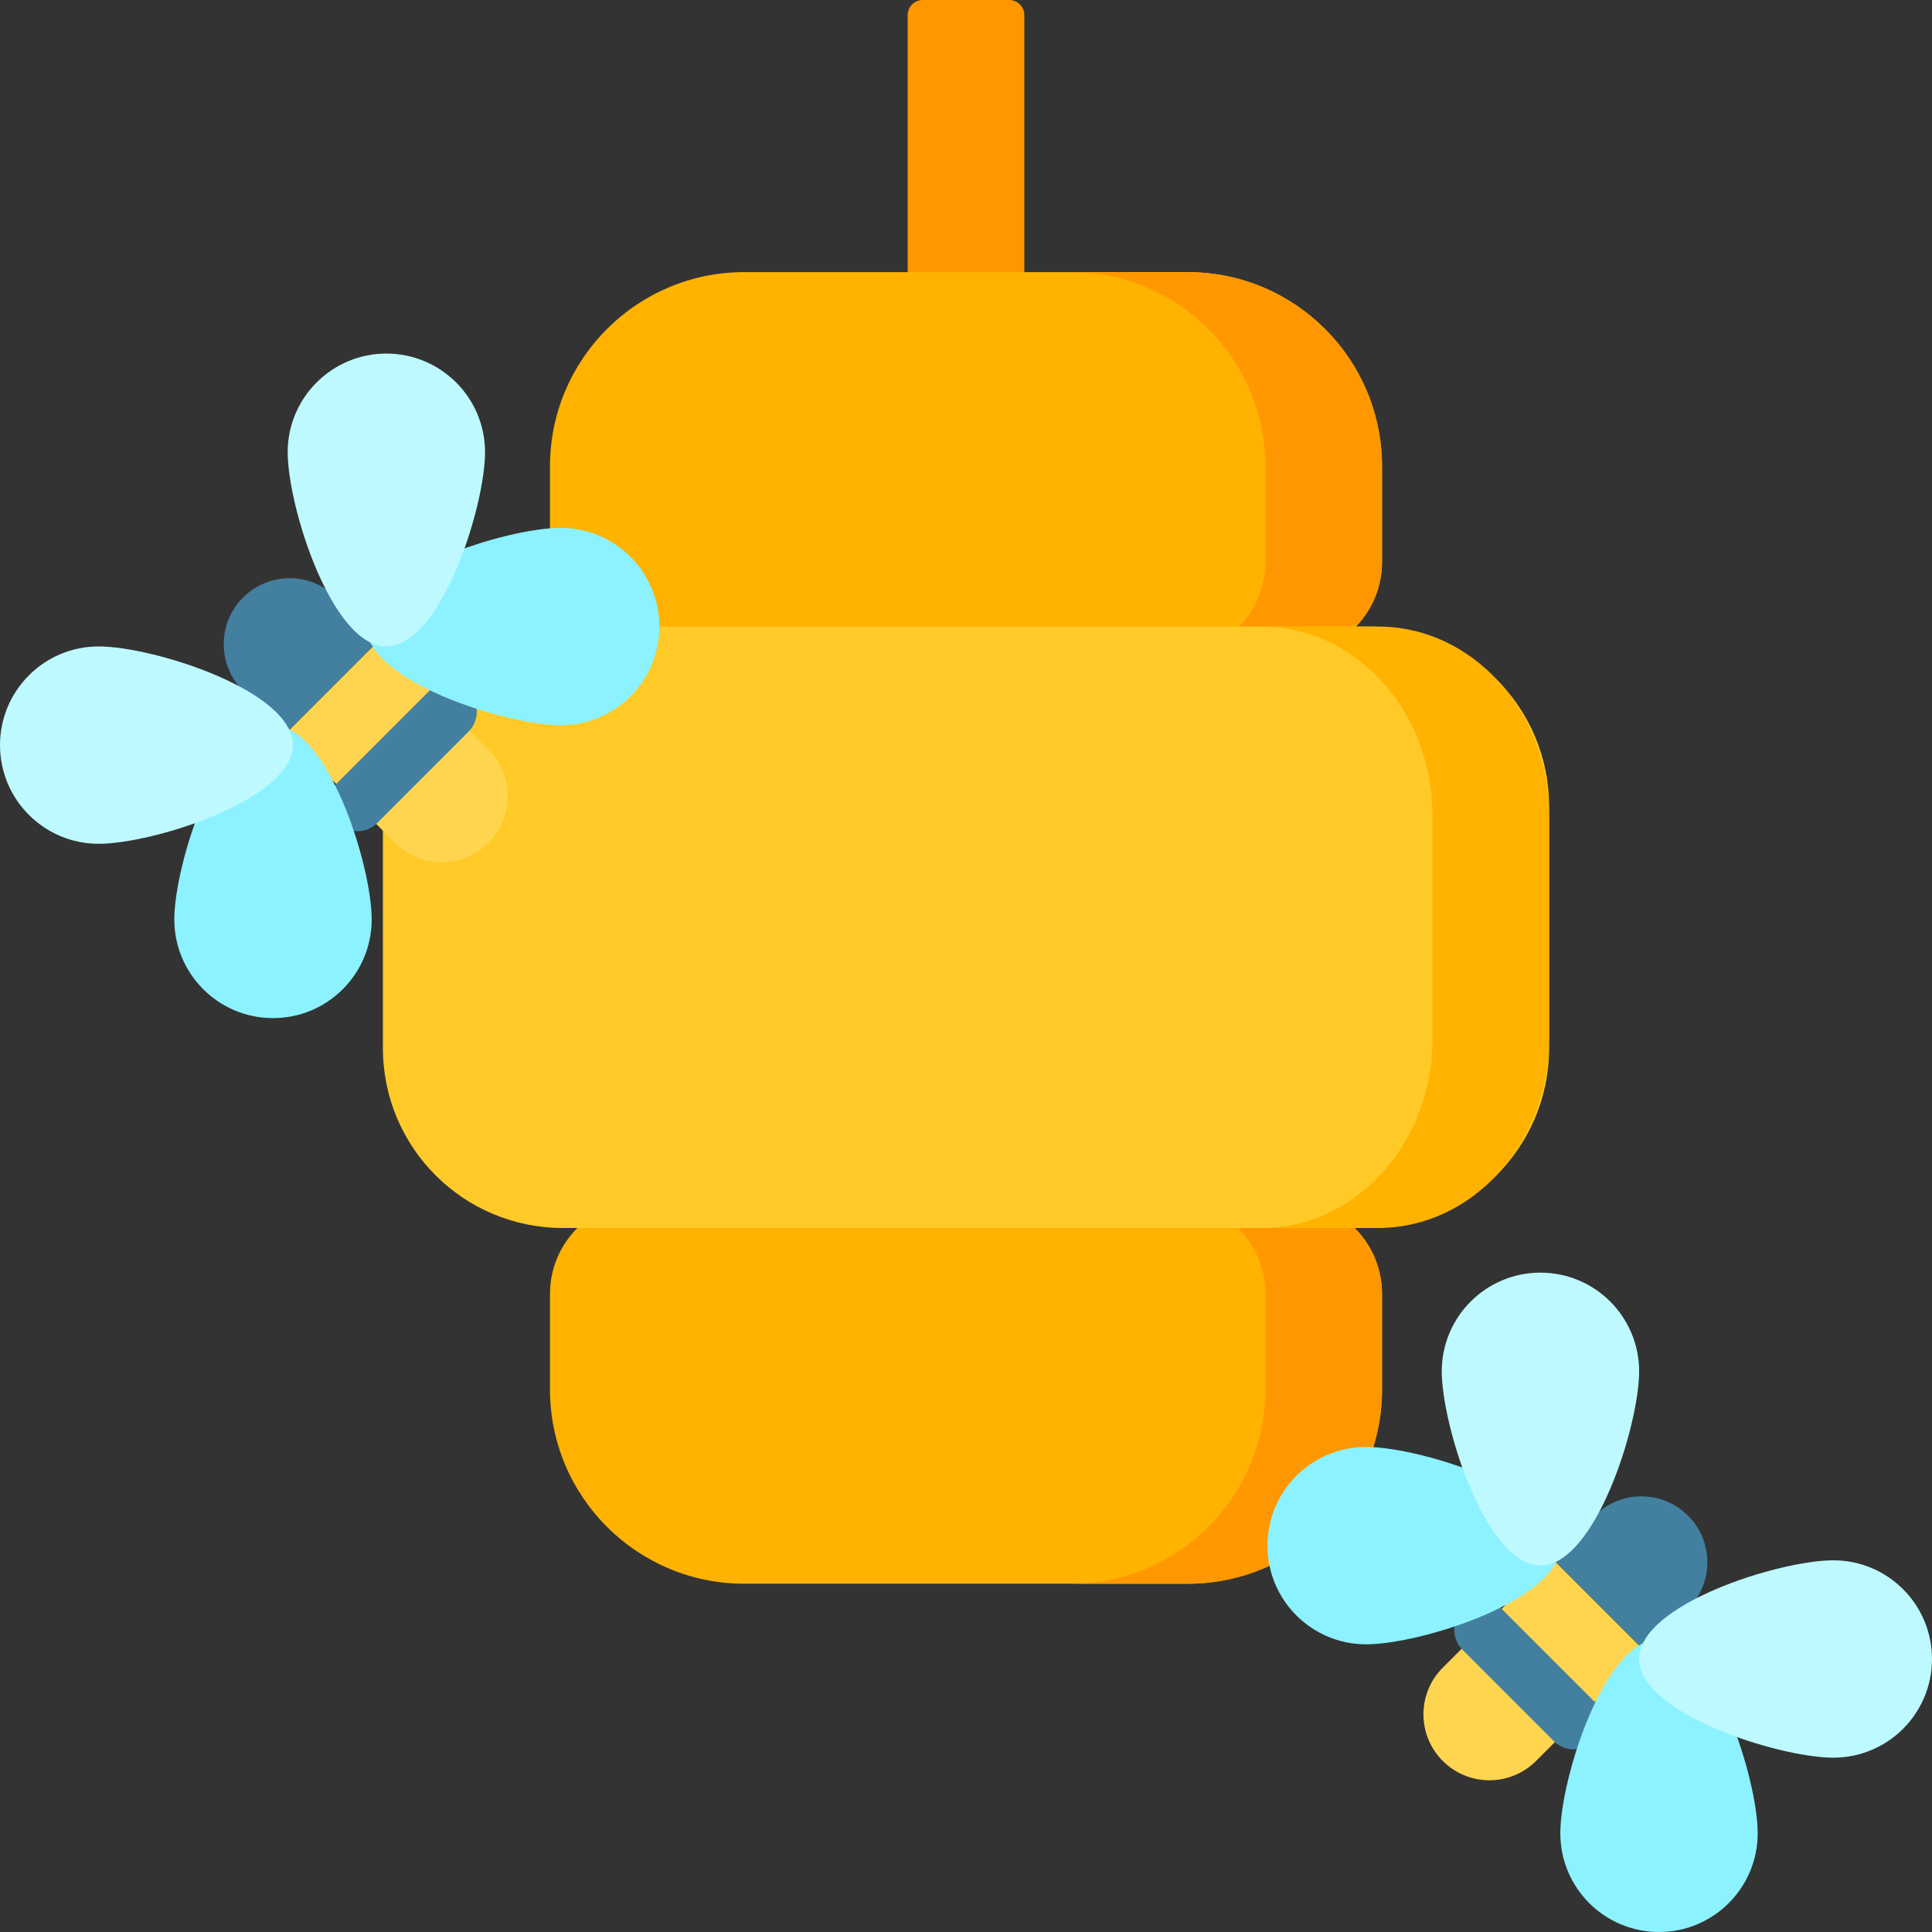 <svg id="Capa_1" enable-background="new 0 0 512 512" height="512" viewBox="0 0 512 512" width="512" xmlns="http://www.w3.org/2000/svg"><rect x="0" y="0" width="512" height="512" fill="#333333" stroke="none"/><path d="m267.453 104.12h-22.905c-2.209 0-4-1.791-4-4v-96.12c0-2.209 1.791-4 4-4h22.905c2.209 0 4 1.791 4 4v96.12c0 2.209-1.791 4-4 4z" fill="#ff9800"/><path d="m314.739 419.707h-117.478c-28.448 0-51.509-23.061-51.509-51.509v-25.277c0-13.655 11.069-24.724 24.724-24.724h171.047c13.655 0 24.724 11.069 24.724 24.724v25.277c.001 28.448-23.06 51.509-51.508 51.509z" fill="#ffb300"/><path d="m341.524 318.197h-30.905c13.655 0 24.724 11.069 24.724 24.724v25.277c0 28.448-23.061 51.509-51.509 51.509h30.905c28.448 0 51.509-23.061 51.509-51.509v-25.277c0-13.655-11.069-24.724-24.724-24.724z" fill="#ff9800"/><path d="m341.524 173.623h-171.048c-13.655 0-24.724-11.069-24.724-24.724v-25.277c0-28.448 23.061-51.509 51.509-51.509h117.478c28.448 0 51.509 23.061 51.509 51.509v25.277c0 13.655-11.069 24.724-24.724 24.724z" fill="#ffb300"/><path d="m314.739 72.113h-30.905c28.448 0 51.509 23.061 51.509 51.509v25.277c0 13.655-11.07 24.724-24.724 24.724h30.905c13.655 0 24.724-11.07 24.724-24.724v-25.277c0-28.448-23.061-51.509-51.509-51.509z" fill="#ff9800"/><path d="m435.914 437.549-24.443-24.443c-.076-.076-.076-.2 0-.276l11.157-11.158c6.826-6.826 17.893-6.826 24.719 0 6.826 6.826 6.826 17.893 0 24.719l-11.157 11.158c-.076.077-.2.077-.276 0z" fill="#4380a0"/><path d="m382.349 466.671c-6.826-6.826-6.826-17.893 0-24.719l28.81-28.81c.076-.076.2-.076.276 0l24.443 24.443c.076.076.076.2 0 .276l-28.81 28.81c-6.826 6.826-17.893 6.826-24.719 0z" fill="#ffd54f"/><path d="m422.395 450.81-24.184-24.184c-2.929-2.929-7.677-2.929-10.607 0-2.929 2.929-2.929 7.678 0 10.606l24.184 24.184c1.465 1.465 3.384 2.197 5.304 2.197 1.919 0 3.839-.732 5.304-2.197 2.927-2.928 2.927-7.677-.001-10.606z" fill="#4380a0"/><path d="m362.039 383.457c14.444 0 51.461 11.709 51.461 26.152s-37.018 26.152-51.461 26.152c-14.444 0-26.152-11.709-26.152-26.152s11.709-26.152 26.152-26.152z" fill="#8cf2ff"/><path d="m465.805 485.848c0-14.444-11.709-51.461-26.152-51.461s-26.153 37.017-26.153 51.461 11.709 26.152 26.153 26.152 26.152-11.709 26.152-26.152z" fill="#8cf2ff"/><path d="m434.386 363.415c0 14.444-11.709 51.461-26.152 51.461s-26.152-37.018-26.152-51.461c0-14.444 11.709-26.152 26.152-26.152s26.152 11.708 26.152 26.152z" fill="#bdf9ff"/><path d="m485.848 413.5c-14.444 0-51.461 11.709-51.461 26.152s37.018 26.152 51.461 26.152 26.152-11.708 26.152-26.151-11.709-26.153-26.152-26.153z" fill="#bdf9ff"/><path d="m362.877 325.426h-213.754c-26.316 0-47.65-21.334-47.65-47.65v-64.081c0-26.316 21.334-47.65 47.65-47.65h213.754c26.316 0 47.65 21.334 47.65 47.65v64.081c0 26.317-21.334 47.65-47.65 47.65z" fill="#ffca28"/><path d="m365.199 166.045h-30.905c25.034 0 45.328 22.427 45.328 50.091v59.199c0 27.665-20.294 50.091-45.328 50.091h30.905c25.034 0 45.328-22.427 45.328-50.091v-59.199c0-27.664-20.294-50.091-45.328-50.091z" fill="#ffb300"/><path d="m100.287 169.784-24.443 24.443c-.076.076-.2.076-.276 0l-11.157-11.157c-6.826-6.826-6.826-17.893 0-24.719 6.826-6.826 17.893-6.826 24.719 0l11.157 11.157c.076.077.076.2 0 .276z" fill="#4380a0"/><path d="m129.409 223.349c-6.826 6.826-17.893 6.826-24.719 0l-28.81-28.81c-.076-.076-.076-.2 0-.276l24.443-24.443c.076-.076.2-.076.276 0l28.81 28.81c6.826 6.826 6.826 17.893 0 24.719z" fill="#ffd54f"/><path d="m113.548 183.304-24.184 24.184c-2.929 2.929-2.929 7.677 0 10.607 2.929 2.929 7.678 2.929 10.606 0l24.184-24.184c1.465-1.465 2.197-3.384 2.197-5.304 0-1.919-.732-3.839-2.197-5.304-2.928-2.928-7.677-2.928-10.606.001z" fill="#4380a0"/><path d="m46.195 243.659c0-14.444 11.709-51.461 26.152-51.461s26.153 37.017 26.153 51.461-11.709 26.152-26.152 26.152-26.153-11.708-26.153-26.152z" fill="#8cf2ff"/><path d="m148.585 139.893c-14.444 0-51.461 11.709-51.461 26.152 0 14.444 37.018 26.152 51.461 26.152s26.152-11.709 26.152-26.152c.001-14.443-11.708-26.152-26.152-26.152z" fill="#8cf2ff"/><g fill="#bdf9ff"><path d="m26.152 171.312c14.444 0 51.461 11.709 51.461 26.152 0 14.444-37.018 26.152-51.461 26.152s-26.152-11.708-26.152-26.152c0-14.443 11.709-26.152 26.152-26.152z"/><path d="m76.238 119.851c0 14.444 11.709 51.461 26.152 51.461s26.152-37.018 26.152-51.461-11.709-26.152-26.152-26.152-26.152 11.708-26.152 26.152z"/></g></svg>